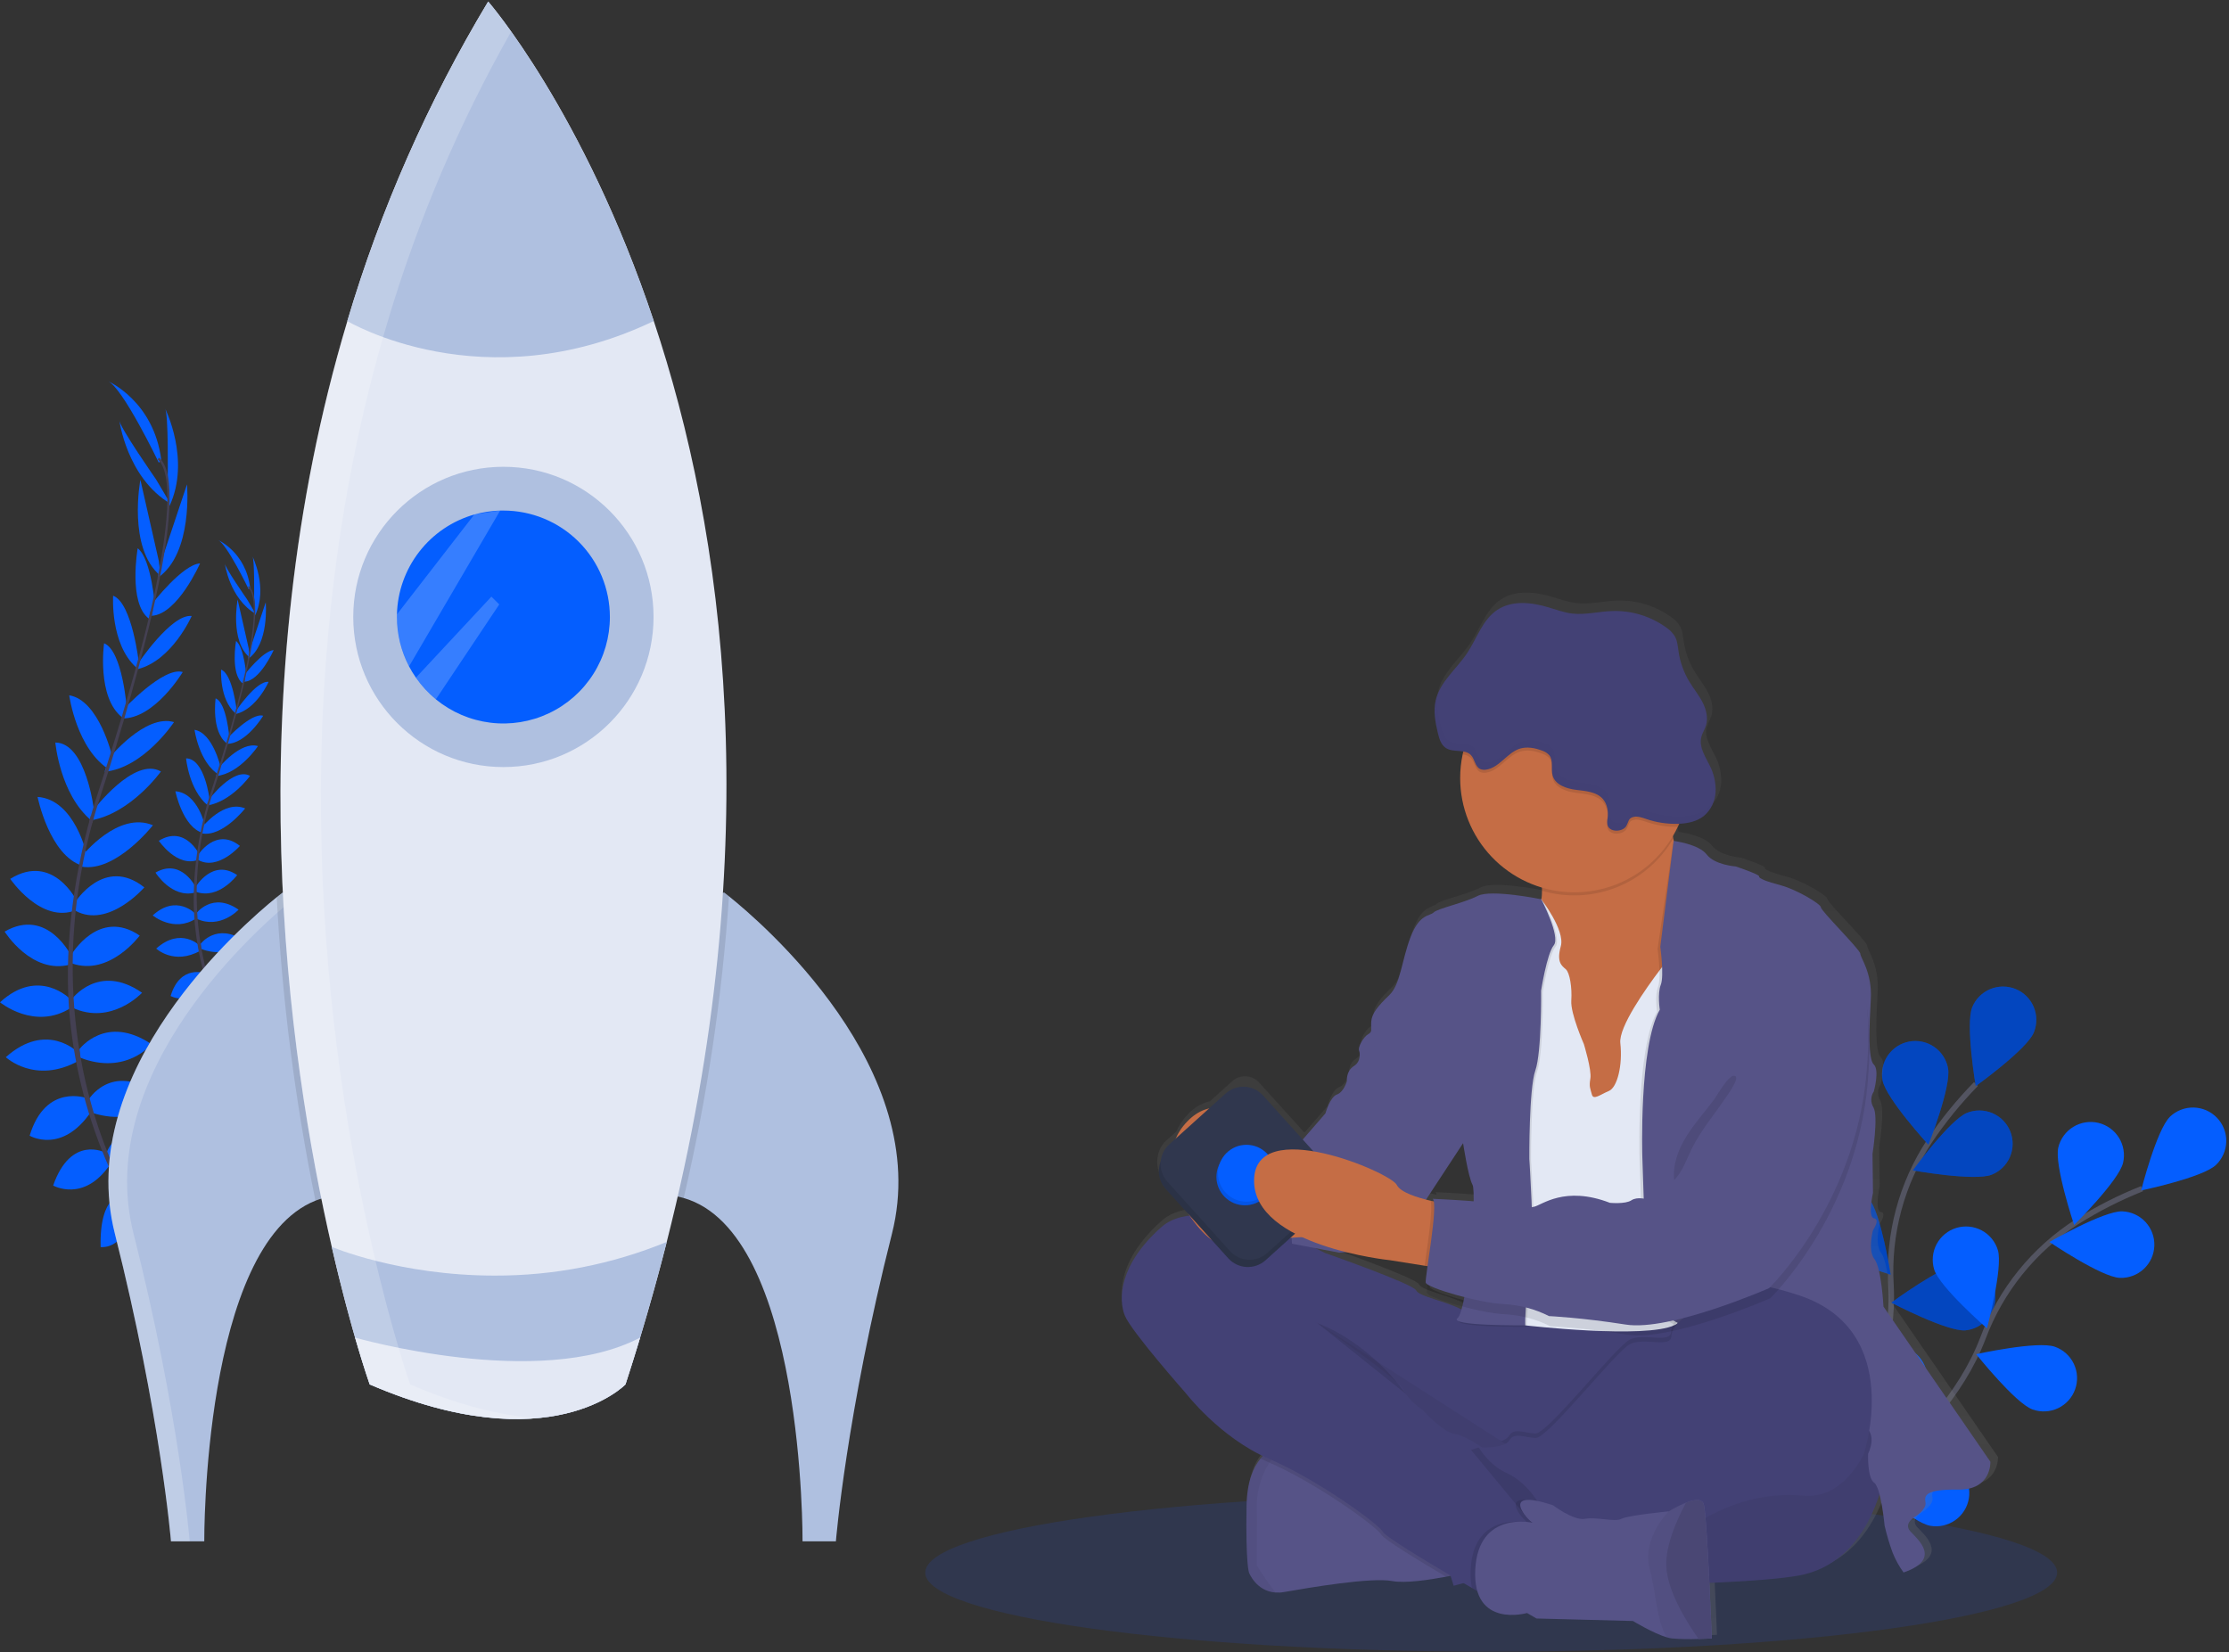 <svg width="812" height="602" viewBox="0 0 812 602" fill="none" xmlns="http://www.w3.org/2000/svg">
<rect x="0" y="0" width="812" height="602" fill="#333333" stroke="none"/>
<path d="M543.227 601.73C657.091 601.73 749.395 588.831 749.395 572.919C749.395 557.007 657.091 544.108 543.227 544.108C429.364 544.108 337.06 557.007 337.06 572.919C337.06 588.831 429.364 601.73 543.227 601.73Z" fill="#30374E"/>
<path d="M53.629 448.625C53.629 448.625 63.709 446.335 70.314 453.108C70.314 453.108 66.068 456.926 56.08 452.695L53.629 448.625Z" fill="#045EFF"/>
<path d="M52.514 448.526C52.514 448.526 46.543 456.987 50.33 465.669C50.33 465.669 55.492 463.188 55.347 452.344L52.514 448.526Z" fill="#045EFF"/>
<path d="M45.793 435.774C45.793 435.774 49.374 428.023 66.41 437.393C66.41 437.393 64.578 442.57 57.339 442.647C50.1 442.723 47.931 439.585 45.793 435.774Z" fill="#045EFF"/>
<path d="M44.709 435.3C44.709 435.3 36.179 434.903 36.66 454.33C36.66 454.33 42.105 455.093 45.503 448.694C48.901 442.295 47.099 438.989 44.709 435.3Z" fill="#045EFF"/>
<path d="M38.768 420.181C38.768 420.181 42.586 406.68 60.508 414.927C60.508 414.927 57.377 427.29 40.806 424.579L38.768 420.181Z" fill="#045EFF"/>
<path d="M32.117 400.831C32.117 400.831 40.196 386.903 56.927 398.204C56.927 398.204 52.2 411.087 33.797 405.497L32.117 400.831Z" fill="#045EFF"/>
<path d="M28.955 382.199C28.955 382.199 38.599 369.256 55.193 380.435C55.193 380.435 45.984 391.843 29.161 385.322L28.955 382.199Z" fill="#045EFF"/>
<path d="M26.101 364.086C26.101 364.086 35.844 350.601 51.75 361.681C51.75 361.681 40.541 373.769 26.299 367.08L26.101 364.086Z" fill="#045EFF"/>
<path d="M25.962 347.852C25.962 347.852 36.003 330.648 50.894 340.85C50.894 340.85 39.883 355.793 26.176 350.975L25.962 347.852Z" fill="#045EFF"/>
<path d="M27.314 328.777C27.314 328.777 38.005 311.672 52.582 323.294C52.582 323.294 39.525 338.375 27.482 331.808L27.314 328.777Z" fill="#045EFF"/>
<path d="M30.088 311.626C30.088 311.626 43.069 295.353 55.707 300.653C55.707 300.653 42.206 317.91 29.744 315.742L30.088 311.626Z" fill="#045EFF"/>
<path d="M33.904 295.285C33.904 295.285 48.825 275.431 58.623 281.066C58.623 281.066 47.695 296.407 32.98 298.896L33.904 295.285Z" fill="#045EFF"/>
<path d="M39.724 276.24C39.724 276.24 52.835 259.96 63.396 263.075C63.396 263.075 52.361 279.791 38.12 281.158L39.724 276.24Z" fill="#045EFF"/>
<path d="M44.953 258.44C44.953 258.44 59.599 242.71 66.571 244.833C66.571 244.833 56.377 261.907 44.487 261.747L44.953 258.44Z" fill="#045EFF"/>
<path d="M50.123 241.977C50.123 241.977 62.41 223.536 69.84 224.414C69.84 224.414 62.73 240.595 50.245 243.756L50.123 241.977Z" fill="#045EFF"/>
<path d="M55.461 219.901C55.461 219.901 66.45 205.652 72.879 205.255C72.879 205.255 64.701 223.841 55.263 224.345L55.461 219.901Z" fill="#045EFF"/>
<path d="M58.516 205.232L68.122 176.451C68.122 176.451 70.413 201.727 57.432 210.524L58.516 205.232Z" fill="#045EFF"/>
<path d="M61.105 174.03C61.105 174.03 61.441 150.519 60.09 148.701C60.09 148.701 69.612 167.593 61.724 184.37L61.105 174.03Z" fill="#045EFF"/>
<path d="M38.279 419.898C38.279 419.898 25.863 413.316 19.364 431.91C19.364 431.91 30.437 438.233 39.982 424.419L38.279 419.898Z" fill="#045EFF"/>
<path d="M31.683 400.106C31.683 400.106 16.624 394.417 10.798 413.759C10.798 413.759 22.611 420.746 33.332 404.779L31.683 400.106Z" fill="#045EFF"/>
<path d="M28.354 383.367C28.354 383.367 17.06 371.829 2.116 385.147C2.116 385.147 12.761 395.219 28.56 386.514L28.354 383.367Z" fill="#045EFF"/>
<path d="M25.741 364.117C25.741 364.117 14.287 352.044 0 365.155C0 365.155 12.722 375.64 25.963 367.103L25.741 364.117Z" fill="#045EFF"/>
<path d="M25.992 348.31C25.992 348.31 17.318 330.388 1.687 339.398C1.687 339.398 11.507 355.152 25.542 351.418L25.992 348.31Z" fill="#045EFF"/>
<path d="M28.209 328.639C28.209 328.639 19.557 310.389 3.728 320.186C3.728 320.186 14.922 336.688 27.659 331.587L28.209 328.639Z" fill="#045EFF"/>
<path d="M31.668 311.611C31.668 311.611 27.361 291.26 13.685 290.329C13.685 290.329 18.022 311.809 30.11 315.436L31.668 311.611Z" fill="#045EFF"/>
<path d="M34.256 295.3C34.256 295.3 31.454 270.627 20.16 270.513C20.16 270.513 21.802 289.275 33.226 298.881L34.256 295.3Z" fill="#045EFF"/>
<path d="M40.846 275.453C40.846 275.453 36.104 255.096 25.215 253.309C25.215 253.309 27.887 273.163 40.128 280.585L40.846 275.453Z" fill="#045EFF"/>
<path d="M46.236 258.501C46.236 258.501 44.709 237.067 37.913 234.356C37.913 234.356 35.156 254.042 44.518 261.372L46.236 258.501Z" fill="#045EFF"/>
<path d="M50.612 241.709C50.612 241.709 48.207 219.679 41.212 217.029C41.212 217.029 40.067 234.661 49.688 243.221L50.612 241.709Z" fill="#045EFF"/>
<path d="M56.531 221.596C56.531 221.596 55.279 203.643 50.155 199.749C50.155 199.749 46.657 219.748 54.24 225.376L56.531 221.596Z" fill="#045EFF"/>
<path d="M57.859 204.384L51.14 174.802C51.14 174.802 46.382 199.726 58.447 209.76L57.859 204.384Z" fill="#045EFF"/>
<path d="M56.812 174.603C56.812 174.603 43.35 155.299 43.457 153.054C43.457 153.054 46.16 174.038 62.096 183.514L56.812 174.603Z" fill="#045EFF"/>
<path d="M57.858 168.578C57.858 168.578 44.526 140.79 39.203 138.797C39.203 138.797 56.071 145.998 58.759 167.662L57.858 168.578Z" fill="#045EFF"/>
<path d="M55.217 224.49L54.453 224.299C61.975 192.228 63.036 172.007 57.431 167.364L57.95 166.738C63.861 171.656 62.929 191.632 55.217 224.49Z" fill="#444053"/>
<path d="M33.622 299.828L32.438 299.5C33.271 296.552 34.172 293.551 35.134 290.596C43.534 264.847 50.513 240.961 54.797 222.68L55.767 222.107C51.475 240.434 44.687 265.198 36.302 290.97C35.348 293.918 34.447 296.896 33.622 299.828Z" fill="#444053"/>
<path d="M69.55 471.183C69.382 471.022 52.583 454.482 39.678 425.183C32.117 408.033 27.32 389.793 25.467 371.142C23.176 347.829 26.307 321.408 33.103 297.148L34.081 298.156C18.808 352.609 29.354 397.685 41.129 424.457C53.904 453.474 70.513 469.854 70.681 470.014L69.55 471.183Z" fill="#444053"/>
<path d="M88.046 383.971C88.046 383.971 94.155 382.573 98.141 386.682C98.141 386.682 95.567 388.972 89.535 386.43L88.046 383.971Z" fill="#045EFF"/>
<path d="M87.381 383.917C87.381 383.917 83.777 389.033 86.068 394.279C86.068 394.279 89.183 392.752 89.122 386.223L87.381 383.917Z" fill="#045EFF"/>
<path d="M83.317 376.197C83.317 376.197 85.478 371.516 95.764 377.182C95.764 377.182 94.657 380.305 90.281 380.351C85.906 380.397 84.623 378.503 83.317 376.197Z" fill="#045EFF"/>
<path d="M82.66 375.914C82.66 375.914 77.498 375.677 77.788 387.414C77.788 387.414 81.079 387.872 83.133 384.008C85.188 380.145 84.103 378.144 82.66 375.914Z" fill="#045EFF"/>
<path d="M79.049 366.774C79.049 366.774 81.393 358.611 92.206 363.582C92.206 363.582 90.32 371.058 80.301 369.416L79.049 366.774Z" fill="#045EFF"/>
<path d="M75.048 355.075C75.048 355.075 79.927 346.676 90.045 353.487C90.045 353.487 87.182 361.276 76.064 357.893L75.048 355.075Z" fill="#045EFF"/>
<path d="M73.132 343.812C73.132 343.812 78.966 335.985 88.992 342.743C88.992 342.743 83.433 349.616 73.262 345.698L73.132 343.812Z" fill="#045EFF"/>
<path d="M71.406 332.862C71.406 332.862 77.301 324.706 86.915 331.411C86.915 331.411 80.142 338.719 71.528 334.672L71.406 332.862Z" fill="#045EFF"/>
<path d="M71.329 323.042C71.329 323.042 77.438 312.649 86.395 318.811C86.395 318.811 79.737 327.845 71.451 324.92L71.329 323.042Z" fill="#045EFF"/>
<path d="M72.123 311.519C72.123 311.519 78.606 301.172 87.395 308.174C87.395 308.174 79.5 317.292 72.215 313.321L72.123 311.519Z" fill="#045EFF"/>
<path d="M73.819 301.149C73.819 301.149 81.661 291.314 89.305 294.521C89.305 294.521 81.142 304.952 73.628 303.638L73.819 301.149Z" fill="#045EFF"/>
<path d="M76.124 291.268C76.124 291.268 85.142 279.272 91.068 282.67C91.068 282.67 84.463 291.948 75.566 293.452L76.124 291.268Z" fill="#045EFF"/>
<path d="M79.645 279.768C79.645 279.768 87.571 269.925 93.971 271.811C93.971 271.811 87.304 281.914 78.698 282.738L79.645 279.768Z" fill="#045EFF"/>
<path d="M82.807 268.993C82.807 268.993 91.657 259.486 95.872 260.769C95.872 260.769 89.718 271.086 82.524 270.994L82.807 268.993Z" fill="#045EFF"/>
<path d="M85.93 259.043C85.93 259.043 93.36 247.895 97.85 248.414C97.85 248.414 93.558 258.196 86.006 260.113L85.93 259.043Z" fill="#045EFF"/>
<path d="M89.167 245.695C89.167 245.695 95.811 237.082 99.697 236.837C99.697 236.837 94.749 248.078 89.045 248.36L89.167 245.695Z" fill="#045EFF"/>
<path d="M91.008 236.822L96.803 219.443C96.803 219.443 98.178 234.715 90.32 240.06L91.008 236.822Z" fill="#045EFF"/>
<path d="M92.573 217.961C92.573 217.961 92.771 203.75 91.954 202.651C91.954 202.651 97.712 214.067 92.939 224.215L92.573 217.961Z" fill="#045EFF"/>
<path d="M78.767 366.606C78.767 366.606 71.268 362.62 67.312 373.86C67.312 373.86 74.009 377.678 79.782 369.34L78.767 366.606Z" fill="#045EFF"/>
<path d="M74.788 354.602C74.788 354.602 65.678 351.166 62.158 362.857C62.158 362.857 69.298 367.079 75.781 357.435L74.788 354.602Z" fill="#045EFF"/>
<path d="M72.764 344.515C72.764 344.515 65.945 337.543 56.904 345.584C56.904 345.584 63.342 351.693 72.894 346.408L72.764 344.515Z" fill="#045EFF"/>
<path d="M71.191 332.877C71.191 332.877 64.265 325.585 55.629 333.511C55.629 333.511 63.319 339.841 71.314 334.687L71.191 332.877Z" fill="#045EFF"/>
<path d="M71.345 323.294C71.345 323.294 66.099 312.458 56.645 317.903C56.645 317.903 62.586 327.425 71.07 325.172L71.345 323.294Z" fill="#045EFF"/>
<path d="M72.68 311.42C72.68 311.42 67.449 300.385 57.858 306.311C57.858 306.311 64.624 316.291 72.329 313.183L72.68 311.42Z" fill="#045EFF"/>
<path d="M74.772 301.149C74.772 301.149 72.168 288.84 63.898 288.282C63.898 288.282 66.518 301.264 73.825 303.455L74.772 301.149Z" fill="#045EFF"/>
<path d="M76.339 291.276C76.339 291.276 74.659 276.362 67.786 276.286C67.786 276.286 68.779 287.633 75.682 293.444L76.339 291.276Z" fill="#045EFF"/>
<path d="M80.316 279.279C80.316 279.279 77.453 266.97 70.87 265.885C70.87 265.885 72.489 277.882 79.888 282.372L80.316 279.279Z" fill="#045EFF"/>
<path d="M83.577 269.031C83.577 269.031 82.637 256.05 78.552 254.431C78.552 254.431 76.88 266.336 82.538 270.765L83.577 269.031Z" fill="#045EFF"/>
<path d="M86.228 258.875C86.228 258.875 84.777 245.558 80.546 243.954C80.546 243.954 79.851 254.645 85.67 259.792L86.228 258.875Z" fill="#045EFF"/>
<path d="M89.801 246.719C89.801 246.719 89.037 235.868 85.983 233.508C85.983 233.508 83.867 245.604 88.449 249.002L89.801 246.719Z" fill="#045EFF"/>
<path d="M90.625 236.311L86.562 218.427C86.562 218.427 83.683 233.501 90.976 239.564L90.625 236.311Z" fill="#045EFF"/>
<path d="M89.976 218.313C89.976 218.313 81.844 206.652 81.905 205.285C81.905 205.285 83.531 217.969 93.168 223.696L89.976 218.313Z" fill="#045EFF"/>
<path d="M90.588 214.662C90.588 214.662 82.524 197.863 79.31 196.679C79.31 196.679 89.511 201.032 91.13 214.135L90.588 214.662Z" fill="#045EFF"/>
<path d="M89.007 248.46L88.525 248.345C93.107 228.957 93.718 216.732 90.328 213.929L90.641 213.547C94.237 216.525 93.672 228.606 89.007 248.46Z" fill="#444053"/>
<path d="M75.957 294.017L75.239 293.811C75.743 292.031 76.293 290.222 76.873 288.465C81.936 272.895 86.167 258.455 88.755 247.406L89.343 247.055C86.747 258.127 82.646 273.109 77.576 288.694C76.996 290.458 76.453 292.238 75.957 294.017Z" fill="#444053"/>
<path d="M97.673 397.609C97.574 397.509 87.418 387.514 79.614 369.798C75.046 359.43 72.147 348.404 71.023 337.13C69.626 323.034 71.535 307.059 75.651 292.39L76.239 293.001C67.007 325.921 73.383 353.174 80.5 369.363C88.227 386.926 98.261 396.799 98.368 396.898L97.673 397.609Z" fill="#444053"/>
<path d="M120.643 435.789C118.683 436.137 116.764 436.685 114.916 437.423C73.726 453.872 74.414 561.541 74.414 561.541H62.287C62.287 561.541 58.469 515.335 41.83 449.412C26.84 390.102 88.319 336.947 100.804 326.868C102.209 325.745 102.988 325.149 102.988 325.149C164.909 347.905 120.643 435.789 120.643 435.789Z" fill="#AFC0E0"/>
<path opacity="0.2" d="M107.493 327.02C106.065 326.364 104.591 325.738 103.026 325.165C103.026 325.165 102.262 325.76 100.842 326.883C88.357 336.963 26.879 390.118 41.868 449.427C58.507 515.35 62.287 561.541 62.287 561.541H69.106C69.106 561.541 65.326 515.335 48.649 449.412C33.721 390.377 94.603 337.421 107.493 327.02Z" fill="white"/>
<path d="M324.94 449.427C308.263 515.35 304.506 561.541 304.506 561.541H292.357C292.357 561.541 293.12 449.015 249.037 436.454C248.082 436.167 247.11 435.94 246.128 435.774C246.128 435.774 201.838 347.89 263.782 325.149C263.782 325.149 264.408 325.615 265.539 326.524C277.016 335.71 340.098 389.43 324.94 449.427Z" fill="#AFC0E0"/>
<path opacity="0.1" d="M120.643 435.789C118.684 436.137 116.765 436.685 114.916 437.424C107.469 400.979 102.752 364.029 100.805 326.883C102.21 325.76 102.989 325.165 102.989 325.165C164.91 347.905 120.643 435.789 120.643 435.789Z" fill="black"/>
<path opacity="0.1" d="M265.562 326.539C263.037 363.578 257.519 400.351 249.06 436.499C248.106 436.213 247.134 435.986 246.151 435.82C246.151 435.82 201.861 347.936 263.806 325.195C263.783 325.165 264.409 325.631 265.562 326.539Z" fill="black"/>
<path d="M242.889 452.451C238.613 469.322 233.601 486.631 227.854 504.377C227.854 504.377 200.577 532.791 134.693 504.377C134.693 504.377 128.11 485.821 120.871 454.276C104.935 384.917 85.822 252.744 126.545 116.981C138.672 76.168 155.908 37.051 177.845 0.561C177.845 0.561 212.635 40.505 238.17 116.958C263.705 193.411 279.955 306.387 242.889 452.451Z" fill="#E3E8F4"/>
<path d="M183.382 279.455C213.591 279.455 238.08 254.966 238.08 224.757C238.08 194.549 213.591 170.06 183.382 170.06C153.174 170.06 128.685 194.549 128.685 224.757C128.685 254.966 153.174 279.455 183.382 279.455Z" fill="#AFC0E0"/>
<path d="M222.173 224.788C222.173 232.134 220.087 239.328 216.158 245.535C212.229 251.742 206.618 256.705 199.979 259.848C193.339 262.991 185.944 264.185 178.653 263.289C171.362 262.394 164.475 259.446 158.793 254.79C156.02 252.506 153.574 249.852 151.524 246.902C150.603 245.584 149.766 244.209 149.019 242.786C146.11 237.233 144.593 231.057 144.598 224.788C144.598 224.475 144.598 224.169 144.598 223.864C144.797 215.568 147.647 207.555 152.732 200.997C157.816 194.44 164.867 189.683 172.851 187.424C175.9 186.584 179.037 186.107 182.198 186.004H183.359C188.454 186.001 193.5 187.002 198.209 188.949C202.917 190.897 207.196 193.753 210.801 197.355C214.405 200.957 217.265 205.233 219.216 209.94C221.167 214.647 222.172 219.692 222.173 224.788Z" fill="#045EFF"/>
<path d="M238.163 116.958C176.104 146.67 126.508 116.958 126.508 116.958C138.649 76.151 155.898 37.042 177.846 0.561C177.846 0.561 212.636 40.505 238.163 116.958Z" fill="#AFC0E0"/>
<path d="M242.889 452.451C239.987 463.875 236.755 475.495 233.191 487.31C231.501 492.946 229.719 498.627 227.846 504.354C227.846 504.354 200.57 532.768 134.685 504.354C134.685 504.354 132.547 498.329 129.34 487.31C126.942 478.987 123.956 467.831 120.841 454.254C120.841 454.254 145.368 464.723 180.181 464.723C201.687 464.796 222.997 460.626 242.889 452.451Z" fill="#AFC0E0"/>
<path d="M233.192 487.31C231.502 492.946 229.72 498.627 227.847 504.354C227.847 504.354 200.571 532.768 134.686 504.354C134.686 504.354 132.548 498.329 129.341 487.31C129.333 487.31 196.485 506.629 233.192 487.31Z" fill="#E3E8F4"/>
<path opacity="0.2" d="M172.875 187.371L172.791 187.432L144.613 223.81C144.613 224.116 144.613 224.421 144.613 224.734C144.608 231.003 146.125 237.18 149.035 242.733L182.237 185.95L172.875 187.371Z" fill="white"/>
<path opacity="0.2" d="M181.869 220.206L158.793 254.759C156.02 252.476 153.574 249.821 151.523 246.871L179.013 217.365L181.869 220.206Z" fill="white"/>
<path opacity="0.2" d="M149.432 504.362C149.432 504.362 142.849 485.798 135.61 454.261C119.674 384.895 100.56 252.721 141.284 116.958C152.231 80.224 167.306 44.849 186.222 11.511C181.053 4.264 177.823 0.568 177.823 0.568C155.883 37.048 138.642 76.155 126.508 116.958C85.784 252.721 104.898 384.895 120.834 454.261C128.073 485.798 134.656 504.362 134.656 504.362C160.687 515.579 180.686 517.931 195.363 516.679C182.824 515.724 167.598 512.189 149.432 504.362Z" fill="white"/>
<path d="M655.538 557.181C655.538 557.181 691.229 512.769 688.862 468.289C687.751 449.641 692.719 431.137 703.02 415.553C707.977 408.182 713.6 401.28 719.819 394.936" stroke="#535461" stroke-width="2" stroke-miterlimit="10"/>
<path d="M718.468 366.927C715.917 373.119 719.735 395.699 719.735 395.699C719.735 395.699 738.345 382.352 740.895 376.159C742.119 373.185 742.112 369.846 740.875 366.877C739.637 363.909 737.271 361.553 734.297 360.329C731.323 359.105 727.985 359.112 725.016 360.349C722.048 361.587 719.692 363.953 718.468 366.927Z" fill="#045EFF"/>
<path d="M685.8 393.607C687.029 400.19 702.508 417.066 702.508 417.066C702.508 417.066 710.908 395.753 709.648 389.163C709.058 386.001 707.237 383.202 704.584 381.383C701.931 379.563 698.664 378.872 695.502 379.461C692.339 380.051 689.541 381.872 687.721 384.525C685.902 387.178 685.211 390.445 685.8 393.607Z" fill="#045EFF"/>
<path d="M662.48 452.573C666.863 457.636 688.748 464.394 688.748 464.394C688.748 464.394 685.205 441.768 680.822 436.698C678.694 434.347 675.731 432.923 672.566 432.73C669.401 432.538 666.287 433.593 663.891 435.669C661.494 437.745 660.006 440.677 659.745 443.836C659.484 446.996 660.471 450.132 662.495 452.573H662.48Z" fill="#045EFF"/>
<path d="M654.882 501.162C658.341 506.897 678.768 517.251 678.768 517.251C678.768 517.251 679.104 494.343 675.645 488.616C674.821 487.253 673.736 486.065 672.454 485.121C671.171 484.176 669.715 483.494 668.168 483.113C666.622 482.731 665.015 482.658 663.44 482.897C661.866 483.137 660.353 483.684 658.99 484.508C657.627 485.331 656.439 486.416 655.495 487.698C654.551 488.981 653.868 490.437 653.487 491.984C653.105 493.53 653.032 495.137 653.272 496.712C653.511 498.287 654.058 499.799 654.882 501.162Z" fill="#045EFF"/>
<path d="M725.561 427.962C719.346 430.444 696.804 426.397 696.804 426.397C696.804 426.397 710.335 407.925 716.558 405.436C719.546 404.242 722.885 404.284 725.841 405.552C728.798 406.82 731.129 409.21 732.323 412.197C733.517 415.185 733.475 418.524 732.207 421.48C730.939 424.437 728.549 426.768 725.561 427.962Z" fill="#045EFF"/>
<path d="M715.956 484.676C709.282 485.188 688.985 474.581 688.985 474.581C688.985 474.581 707.419 460.996 714.101 460.485C717.27 460.308 720.382 461.38 722.77 463.472C725.158 465.563 726.631 468.507 726.874 471.672C727.117 474.837 726.11 477.971 724.069 480.402C722.028 482.833 719.115 484.367 715.956 484.676Z" fill="#045EFF"/>
<path d="M699.056 538.51C692.558 540.144 670.765 533.119 670.765 533.119C670.765 533.119 686.64 516.618 693.138 514.991C694.683 514.602 696.289 514.522 697.864 514.754C699.439 514.986 700.954 515.526 702.32 516.343C703.687 517.16 704.88 518.239 705.83 519.517C706.78 520.795 707.469 522.247 707.857 523.792C708.246 525.336 708.326 526.942 708.094 528.517C707.862 530.093 707.322 531.607 706.505 532.974C705.688 534.34 704.609 535.533 703.331 536.483C702.053 537.433 700.601 538.122 699.056 538.51Z" fill="#045EFF"/>
<path opacity="0.25" d="M718.468 366.927C715.917 373.119 719.735 395.699 719.735 395.699C719.735 395.699 738.345 382.352 740.895 376.159C742.119 373.185 742.112 369.846 740.875 366.877C739.637 363.909 737.271 361.553 734.297 360.329C731.323 359.105 727.985 359.112 725.016 360.349C722.048 361.587 719.692 363.953 718.468 366.927Z" fill="black"/>
<path opacity="0.25" d="M685.8 393.607C687.029 400.19 702.508 417.066 702.508 417.066C702.508 417.066 710.908 395.753 709.648 389.163C709.058 386.001 707.237 383.202 704.584 381.383C701.931 379.563 698.664 378.872 695.502 379.461C692.339 380.051 689.541 381.872 687.721 384.525C685.902 387.178 685.211 390.445 685.8 393.607Z" fill="black"/>
<path opacity="0.25" d="M662.48 452.573C666.863 457.636 688.748 464.394 688.748 464.394C688.748 464.394 685.205 441.768 680.822 436.698C678.694 434.347 675.731 432.923 672.566 432.73C669.401 432.538 666.287 433.593 663.891 435.669C661.494 437.745 660.006 440.677 659.745 443.836C659.484 446.996 660.471 450.132 662.495 452.573H662.48Z" fill="black"/>
<path opacity="0.25" d="M654.882 501.162C658.341 506.897 678.768 517.251 678.768 517.251C678.768 517.251 679.104 494.343 675.645 488.616C674.821 487.253 673.736 486.065 672.454 485.121C671.171 484.176 669.715 483.494 668.168 483.113C666.622 482.731 665.015 482.658 663.44 482.897C661.866 483.137 660.353 483.684 658.99 484.508C657.627 485.331 656.439 486.416 655.495 487.698C654.551 488.981 653.868 490.437 653.487 491.984C653.105 493.53 653.032 495.137 653.272 496.712C653.511 498.287 654.058 499.799 654.882 501.162Z" fill="black"/>
<path opacity="0.25" d="M725.561 427.962C719.346 430.444 696.804 426.397 696.804 426.397C696.804 426.397 710.335 407.925 716.558 405.436C719.546 404.242 722.885 404.284 725.841 405.552C728.798 406.82 731.129 409.21 732.323 412.197C733.517 415.185 733.475 418.524 732.207 421.48C730.939 424.437 728.549 426.768 725.561 427.962Z" fill="black"/>
<path opacity="0.25" d="M715.956 484.676C709.282 485.188 688.985 474.581 688.985 474.581C688.985 474.581 707.419 460.996 714.101 460.485C717.27 460.308 720.382 461.38 722.77 463.472C725.158 465.563 726.631 468.507 726.874 471.672C727.117 474.837 726.11 477.971 724.069 480.402C722.028 482.833 719.115 484.367 715.956 484.676Z" fill="black"/>
<path opacity="0.25" d="M699.056 538.51C692.558 540.144 670.765 533.119 670.765 533.119C670.765 533.119 686.64 516.618 693.138 514.991C694.683 514.602 696.289 514.522 697.864 514.754C699.439 514.986 700.954 515.526 702.32 516.343C703.687 517.16 704.88 518.239 705.83 519.517C706.78 520.795 707.469 522.247 707.857 523.792C708.246 525.336 708.326 526.942 708.094 528.517C707.862 530.093 707.322 531.607 706.505 532.974C705.688 534.34 704.609 535.533 703.331 536.483C702.053 537.433 700.601 538.122 699.056 538.51Z" fill="black"/>
<path d="M655.859 555.325C655.859 555.325 706.487 529.179 722.347 487.562C728.886 470.061 740.928 455.154 756.664 445.082C764.17 440.355 772.094 436.327 780.336 433.048" stroke="#535461" stroke-width="2" stroke-miterlimit="10"/>
<path d="M790.485 406.879C785.644 411.514 779.985 433.705 779.985 433.705C779.985 433.705 802.405 429.039 807.246 424.412C809.575 422.189 810.926 419.132 811.001 415.914C811.076 412.695 809.87 409.578 807.647 407.249C805.425 404.92 802.368 403.57 799.149 403.495C795.931 403.419 792.814 404.626 790.485 406.848V406.879Z" fill="#045EFF"/>
<path d="M749.816 418.035C748.289 424.556 755.581 446.289 755.581 446.289C755.581 446.289 771.838 430.199 773.411 423.64C774.142 420.516 773.605 417.229 771.917 414.5C770.229 411.771 767.528 409.822 764.406 409.08C761.284 408.339 757.996 408.865 755.261 410.543C752.526 412.222 750.568 414.916 749.816 418.035Z" fill="#045EFF"/>
<path d="M704.594 462.493C706.549 468.9 723.822 483.943 723.822 483.943C723.822 483.943 729.755 461.798 727.8 455.422C727.336 453.898 726.576 452.481 725.564 451.251C724.552 450.021 723.308 449.002 721.902 448.253C720.496 447.504 718.957 447.039 717.371 446.885C715.786 446.73 714.185 446.89 712.662 447.354C711.138 447.819 709.721 448.578 708.49 449.591C707.26 450.603 706.242 451.847 705.493 453.253C704.743 454.659 704.278 456.198 704.124 457.783C703.97 459.369 704.13 460.969 704.594 462.493Z" fill="#045EFF"/>
<path d="M677.958 503.835C678.798 510.486 693.276 528.225 693.276 528.225C693.276 528.225 702.867 507.431 702.019 500.78C701.614 497.59 699.958 494.69 697.416 492.721C694.873 490.751 691.652 489.872 688.461 490.277C685.271 490.682 682.372 492.338 680.402 494.88C678.432 497.423 677.553 500.644 677.958 503.835Z" fill="#045EFF"/>
<path d="M772.24 465.555C765.543 465.311 746.583 452.474 746.583 452.474C746.583 452.474 766.437 441.073 773.134 441.318C774.725 441.377 776.289 441.748 777.737 442.411C779.185 443.074 780.488 444.016 781.572 445.183C782.656 446.35 783.499 447.719 784.054 449.212C784.609 450.704 784.864 452.292 784.806 453.883C784.747 455.475 784.375 457.039 783.712 458.487C783.049 459.934 782.107 461.238 780.94 462.321C779.773 463.405 778.405 464.249 776.912 464.803C775.419 465.358 773.832 465.614 772.24 465.555Z" fill="#045EFF"/>
<path d="M740.475 513.51C734.16 511.272 719.903 493.35 719.903 493.35C719.903 493.35 742.27 488.41 748.577 490.647C750.078 491.179 751.46 492.002 752.643 493.068C753.827 494.134 754.788 495.422 755.474 496.86C756.159 498.297 756.554 499.856 756.637 501.447C756.72 503.037 756.489 504.628 755.957 506.129C755.425 507.631 754.603 509.012 753.537 510.196C752.471 511.379 751.182 512.341 749.745 513.026C748.307 513.711 746.748 514.107 745.158 514.19C743.568 514.273 741.976 514.042 740.475 513.51Z" fill="#045EFF"/>
<path d="M703.203 555.883C696.606 554.745 679.531 539.488 679.531 539.488C679.531 539.488 700.737 530.844 707.334 531.982C710.504 532.528 713.326 534.312 715.181 536.94C717.035 539.568 717.77 542.824 717.223 545.994C716.676 549.163 714.893 551.986 712.265 553.84C709.637 555.695 706.38 556.43 703.211 555.883H703.203Z" fill="#045EFF"/>
<path d="M727.845 530.783L688.602 473.871C688.602 473.871 687.839 459.782 685.304 456.491C682.768 453.2 684.754 445.877 684.754 445.877C684.754 445.877 687.503 441.853 685.12 441.486C682.738 441.119 684.754 432.147 684.754 432.147L684.571 417.875C684.571 417.875 686.77 404.13 684.937 400.862C684.401 399.972 684.133 398.945 684.165 397.906C684.198 396.867 684.529 395.86 685.12 395.005C685.12 395.005 687.32 387.132 685.12 385.124C682.921 383.115 683.471 370.844 684.021 361.146C684.571 351.448 680.165 345.958 680.165 344.492C680.165 343.026 665.656 328.754 665.656 327.479C665.656 326.203 656.493 320.889 650.987 319.422C645.481 317.956 642.732 316.864 642.916 316.131C643.099 315.398 634.294 312.474 634.294 312.474C634.294 312.474 626.589 311.924 623.65 308.075C620.71 304.227 611.745 303.127 611.485 303.089C611.432 302.837 611.371 302.577 611.317 302.325C611.264 302.073 611.203 301.775 611.149 301.5C611.844 300.332 612.486 299.141 613.066 297.912C613.242 297.537 613.41 297.148 613.57 296.797C616.785 296.652 620.084 295.964 622.603 293.994C623.898 292.911 624.956 291.573 625.711 290.064C626.467 288.554 626.903 286.906 626.994 285.22C627.15 281.838 626.41 278.474 624.848 275.469C623.245 272.17 620.885 268.757 621.695 265.183C622.054 263.656 622.978 262.281 623.451 260.769C624.344 257.906 623.52 254.76 622.13 252.102C620.74 249.445 618.808 247.108 617.266 244.535C615.295 241.256 613.981 237.625 613.394 233.844C613.081 231.859 612.959 229.767 611.959 228.018C611.13 226.72 610.034 225.614 608.744 224.773C603.006 220.669 596.078 218.568 589.027 218.794C584.033 218.969 579.055 220.321 574.099 219.702C571.113 219.336 568.265 218.274 565.378 217.411C559.224 215.594 552.13 214.846 546.769 218.366C541.409 221.886 539.278 228.812 535.651 234.226C532.444 239.022 527.74 243.038 525.296 248.109C525.296 248.017 525.342 247.918 525.373 247.819C524.772 248.992 524.313 250.233 524.006 251.514C523.074 255.5 523.853 259.67 524.823 263.648C525.319 265.702 526.006 267.932 527.786 269.07C529.565 270.208 532.085 269.956 534.192 270.33C534.116 270.673 534.024 271.025 533.948 271.376C531.765 281.687 533.547 292.441 538.937 301.498C544.327 310.554 552.93 317.249 563.034 320.247C563.034 320.621 563.034 321.011 563.034 321.362C563.03 322.414 562.966 323.464 562.843 324.508C562.843 324.508 544.402 320.69 539.446 323.286C534.49 325.883 524.769 327.868 523.303 329.319C521.837 330.77 518.172 329.685 514.904 338.291C511.635 346.897 511.238 355.671 507.015 359.673C502.793 363.674 500.601 366.446 500.418 369.378C500.235 372.31 500.968 373.036 499.311 373.96C497.654 374.884 495.279 378.717 496.012 380.183C496.012 380.183 496.928 383.841 493.996 385.666C491.064 387.491 491.422 391.156 491.422 391.156C491.422 391.156 490.323 395.188 487.757 396.097C485.191 397.006 483.534 403.053 483.534 403.053L475.188 412.637L458.702 394.386C457.467 393.019 455.74 392.197 453.9 392.103C452.06 392.008 450.257 392.648 448.889 393.882L440.795 401.182C437.671 401.94 434.847 403.622 432.693 406.009C430.929 407.82 429.509 409.936 428.501 412.255L424.064 416.241C422.67 417.97 421.818 420.073 421.615 422.285C421.413 424.497 421.869 426.719 422.926 428.673L433.487 440.348L433.556 440.447C429.562 440.951 426.034 442.234 423.339 444.609C407.57 458.515 407.379 471.336 409.769 477.177C412.159 483.019 432.143 505.545 432.143 505.545C432.143 505.545 443.758 520.642 460.527 528.675L460.397 528.805C460.069 529.156 459.74 529.569 459.419 529.951L459.145 530.302L458.893 530.653L458.595 531.096C458.511 531.21 458.434 531.333 458.358 531.455C458.282 531.577 458.144 531.798 458.045 531.982L457.839 532.333C457.717 532.562 457.587 532.799 457.465 533.043L457.342 533.28C457.19 533.601 457.037 533.929 456.892 534.273C456.838 534.395 456.793 534.525 456.739 534.647C456.648 534.883 456.548 535.128 456.457 535.41C456.365 535.693 456.342 535.723 456.289 535.884C456.235 536.044 456.128 536.357 456.052 536.602C455.976 536.846 455.945 536.945 455.899 537.113C455.853 537.281 455.746 537.648 455.678 537.923C455.609 538.198 455.594 538.243 455.548 538.419C455.449 538.839 455.349 539.274 455.265 539.732C455.265 539.9 455.204 540.076 455.174 540.252C455.113 540.557 455.059 540.87 455.013 541.191C454.975 541.412 454.952 541.634 454.922 541.855C454.891 542.077 454.845 542.458 454.807 542.764L454.738 543.466C454.738 543.802 454.677 544.154 454.654 544.505C454.654 544.719 454.654 544.933 454.616 545.146C454.616 545.727 454.555 546.307 454.548 546.918C454.181 568.299 455.433 571.438 455.433 571.438C455.433 571.438 458.022 578.257 465.169 578.745C466.218 578.822 467.273 578.766 468.308 578.577C477.845 576.928 500.219 573.087 508.107 574.553C512.849 575.431 521.631 574.133 527.885 572.95L529.527 572.636L530.672 576.271L534.299 575.279L537.354 577.058L539.301 578.173C542.92 590.452 557.628 586.267 557.628 586.267L561.079 588.268L596.48 589.184C596.48 589.184 604.116 593.766 609.011 595.201C609.593 595.377 610.188 595.508 610.79 595.591C614.072 595.854 617.367 595.915 620.656 595.774C623.367 595.705 625.467 595.591 625.467 595.591C625.467 595.591 625.108 585.977 624.589 575.217C638.12 574.652 650.116 573.805 657.378 572.53C676.285 569.208 684.174 552.019 687.075 542.833C687.947 546.587 688.567 550.396 688.931 554.233C689.701 557.586 690.683 560.886 691.871 564.115C692.903 566.712 694.258 569.17 695.903 571.43C709.846 566.673 701.408 559.54 698.468 556.425C695.528 553.309 700.492 550.751 700.492 550.751C700.492 550.751 704.31 548.193 703.974 545.811C703.638 543.428 703.424 540.87 715.894 541.053C728.364 541.237 727.845 530.783 727.845 530.783ZM534.147 413.95C534.307 414.996 536.048 426.275 537.621 429.222C537.949 429.848 538.079 432.071 538.033 435.247C530.642 434.659 522.944 434.346 522.944 434.346C523.166 434.614 523.304 434.94 523.341 435.285L522.181 435.026L520.493 434.613L534.108 413.904L534.147 413.95ZM507.176 456.865L519.966 458.896L521.043 459.064C520.676 461.059 520.454 463.078 520.379 465.105C520.379 465.295 520.669 465.524 521.081 465.792C520.902 466.8 520.818 467.822 520.829 468.846C521.035 469.862 527.014 472.046 533.872 473.863C533.78 474.23 533.688 474.581 533.597 474.909C527.541 471.725 517.996 470.236 516.897 467.869C515.797 465.502 483.298 454.124 483.298 454.124C483.298 454.124 482.114 453.498 480.067 452.505L488.62 454.124L490.972 453.887C496.304 455.221 501.717 456.211 507.176 456.85V456.865Z" fill="url(#paint0_linear)"/>
<path d="M686.09 538.747C686.09 538.747 681.004 569.467 655.187 574.011C629.369 578.554 543.195 577.646 543.195 577.646C543.195 577.646 493.927 570.559 476.112 528.927C458.297 487.295 446.843 470.748 462.115 470.022C477.387 469.297 559.743 497.841 564.439 498.199C569.135 498.558 690.634 434.934 686.09 538.747Z" fill="#434175"/>
<path opacity="0.05" d="M686.09 538.747C686.09 538.747 681.004 569.467 655.187 574.011C629.369 578.554 543.195 577.646 543.195 577.646C543.195 577.646 493.927 570.559 476.112 528.927C458.297 487.295 446.843 470.748 462.115 470.022C477.387 469.297 559.743 497.841 564.439 498.199C569.135 498.558 690.634 434.934 686.09 538.747Z" fill="black"/>
<path d="M454.992 572.919C454.992 572.919 457.565 579.7 464.644 580.181C465.683 580.254 466.727 580.198 467.752 580.013C477.205 578.379 499.388 574.561 507.2 576.012C511.904 576.89 520.601 575.592 526.794 574.423C530.918 573.66 533.926 572.896 533.926 572.896C533.926 572.896 526.657 548.72 525.74 547.995C524.824 547.269 493.019 528.179 493.019 528.179L467.82 526.369H467.744C467.744 526.369 463.078 526.682 459.207 531.386C456.542 534.601 454.258 539.885 454.106 548.544C453.754 569.826 454.992 572.919 454.992 572.919Z" fill="#565387"/>
<path opacity="0.05" d="M454.991 572.919C454.991 572.919 457.564 579.7 464.643 580.181C462.159 576.989 459.864 573.653 457.77 570.193L457.9 552.561C456.777 539.358 462.955 530.905 467.827 526.392H467.751C467.751 526.392 454.479 527.293 454.112 548.537C453.746 569.78 454.991 572.919 454.991 572.919Z" fill="black"/>
<path opacity="0.1" d="M564.287 534.379L587.738 516.052L624.643 479.689C624.643 479.689 620.657 479.498 614.647 479.239C613.12 480.193 608.958 483.194 608.806 486.875C608.622 491.319 598.825 487.18 593.74 489.723C588.654 492.266 563.745 524.147 559.377 523.94C555.009 523.734 551.565 521.726 549.74 524.819C549.74 524.887 549.656 524.948 549.61 525.017L564.287 534.379Z" fill="black"/>
<path opacity="0.1" d="M459.214 531.401C460.046 531.806 460.886 532.165 461.749 532.562C479.572 540.198 501.564 556.234 503.206 559.105C504.198 560.877 516.951 568.62 526.794 574.423C530.917 573.66 533.926 572.896 533.926 572.896C533.926 572.896 526.656 548.72 525.74 547.995C524.823 547.269 493.019 528.179 493.019 528.179L467.82 526.369H467.743C467.743 526.369 463.085 526.698 459.214 531.401Z" fill="black"/>
<path d="M409.762 479.292C412.122 485.111 431.907 507.477 431.907 507.477C431.907 507.477 444.445 523.834 462.268 531.47C480.091 539.106 502.083 555.142 503.717 558.013C504.771 559.884 518.989 568.436 528.977 574.316L531.215 575.622L536.178 578.501L538.805 580.028C538.805 580.028 544.914 575.141 550.954 570.223C556.994 565.305 562.889 560.487 562.989 560.212C563.164 559.67 565.524 553.485 564.982 553.126C564.699 552.935 563.455 550.415 561.164 547.498C558.719 544.26 555.546 541.644 551.901 539.862C543.501 536.044 539.905 527.354 539.905 527.354C539.905 527.354 539.141 526.774 537.896 526.01C535.743 524.651 532.284 522.696 529.726 522.368C525.717 521.864 518.272 513.685 518.272 513.685C518.272 513.685 513.178 510.409 511.178 506.232C509.269 502.246 481.076 482.881 478.464 481.094L546.815 524.987L563.172 535.502L586.623 517.175L623.536 480.812C623.536 480.812 618.572 480.567 611.318 480.262C593.38 479.498 561.523 478.269 557.498 479.178C554.222 479.941 550.843 480.16 547.495 479.827C547.495 479.827 538.423 480.239 532.421 477.07C526.419 473.901 516.958 472.42 515.866 470.075C514.774 467.731 482.596 456.445 482.596 456.445C482.596 456.445 438.787 433.178 423.148 446.999C407.51 460.82 407.395 473.481 409.762 479.292Z" fill="#434175"/>
<path d="M551.016 345.859L556.651 364.582L563.921 406.757L590.647 408.574L598.382 395.745L606.133 382.94C606.133 382.94 610.944 365.896 614.403 349.409C617.458 334.824 619.458 320.667 616.129 319.132C613.181 317.765 611.242 312.855 610.02 307.571C609.86 306.922 609.715 306.258 609.577 305.593C608.686 301.12 608.095 296.592 607.805 292.039C607.805 292.039 551.81 289.138 559.629 312.222C561.025 316.165 561.737 320.317 561.737 324.5C561.729 325.544 561.665 326.587 561.546 327.624C561.148 331.226 560.007 334.707 558.194 337.846C556.381 340.985 553.937 343.713 551.016 345.859Z" fill="#C56D45"/>
<path d="M539.378 342.766L541.379 374.578L545.922 401.663L551.015 414.21L555.559 482.843C555.559 482.843 599.398 487.913 610.058 482.751C610.826 482.424 611.493 481.896 611.99 481.224C624.864 461.806 620.642 405.481 620.642 405.481L625.552 369.111L622.276 350.234L614.372 349.394L608.263 348.745C608.263 348.745 606.889 350.44 604.904 353.059C599.512 360.176 589.631 374.173 590.265 380.015C591.166 388.018 589.173 396.196 586.08 397.471C582.988 398.746 580.445 400.923 579.903 398.746C579.361 396.57 578.811 396.02 579.353 392.928C579.895 389.835 576.986 380.382 576.986 380.382C576.986 380.382 572.083 369.294 572.404 364.567C572.725 359.84 571.862 354.38 570.404 353.113C568.945 351.845 566.952 350.562 568.586 344.713C570.22 338.864 561.416 327.57 561.416 327.57L539.378 342.766Z" fill="#E3E8F4"/>
<path opacity="0.1" d="M597.281 422.22L599.098 476.581L609.598 482.4C610.366 482.072 611.033 481.545 611.53 480.873C624.412 461.424 620.189 405.107 620.189 405.107L625.099 368.744L621.823 349.875L613.912 349.035C616.967 334.45 618.967 320.293 615.646 318.758C612.69 317.391 610.751 312.481 609.491 307.197L603.84 345.683C603.84 345.683 604.314 349.15 604.482 352.723C604.611 355.381 604.566 358.069 604.023 359.497C602.748 362.773 603.657 368.591 603.657 368.591C600.381 374.364 598.747 385.062 597.945 395.394C596.868 409.132 597.281 422.22 597.281 422.22Z" fill="black"/>
<path d="M609.669 306.357C609.669 306.357 618.832 307.495 621.734 311.313C624.635 315.131 632.279 315.658 632.279 315.658C632.279 315.658 641.007 318.567 640.824 319.293C640.641 320.018 643.367 321.118 648.827 322.568C654.286 324.019 663.335 329.296 663.335 330.571C663.335 331.846 677.699 346.019 677.699 347.477C677.699 348.936 682.067 354.35 681.517 364.017C680.967 373.685 680.425 385.834 682.609 387.834C684.793 389.835 682.609 397.654 682.609 397.654C682.03 398.51 681.711 399.514 681.69 400.547C681.67 401.579 681.949 402.596 682.494 403.473C684.312 406.749 682.135 420.387 682.135 420.387L682.311 434.567C682.311 434.567 680.31 443.471 682.678 443.838C685.045 444.204 682.311 448.198 682.311 448.198C682.311 448.198 680.31 455.475 682.861 458.743C685.411 462.012 686.129 476.016 686.129 476.016L725.073 532.524C725.073 532.524 725.623 542.886 713.26 542.703C700.897 542.519 701.043 545.07 701.44 547.429C701.837 549.789 697.988 552.339 697.988 552.339C697.988 552.339 693.078 554.882 695.987 557.975C698.897 561.068 707.258 568.154 693.445 572.881C691.81 570.636 690.465 568.193 689.443 565.611C688.271 562.404 687.299 559.127 686.534 555.799C686.534 555.799 685.259 541.977 682.716 540.16C680.173 538.342 680.532 529.614 680.532 529.614C680.532 529.614 684.167 522.528 679.081 519.619C673.995 516.709 600.1 475.841 600.1 475.841L598.283 421.479C598.283 421.479 597.008 381.305 604.644 367.851C604.644 367.851 603.735 362.032 605.011 358.764C606.286 355.495 604.827 344.942 604.827 344.942L609.669 306.357Z" fill="#565387"/>
<path opacity="0.1" d="M562.019 328.166C562.019 328.166 543.746 324.401 538.836 326.944C533.926 329.487 524.327 331.526 522.8 332.946C521.273 334.366 517.707 333.313 514.438 341.857C511.17 350.402 510.796 359.123 506.619 363.124C502.442 367.125 500.258 369.851 500.075 372.761C499.891 375.67 500.617 376.396 498.983 377.343C497.349 378.289 494.981 382.069 495.707 383.528C496.432 384.986 533.59 416.936 533.59 416.936C533.59 416.936 535.415 429.154 537.049 432.208C538.683 435.263 535.231 477.842 531.597 480.751C527.962 483.66 556.139 483.393 556.139 483.393C556.139 483.393 557.407 455.483 558.499 454.024C559.591 452.566 557.735 422.716 557.735 422.716C557.735 422.716 557.552 397.265 559.919 390.538C562.286 383.81 562.019 361.475 562.019 361.475C562.019 361.475 564.111 348.058 566.654 344.927C569.197 341.796 562.019 328.166 562.019 328.166Z" fill="black"/>
<path d="M561.476 327.624C561.476 327.624 543.195 323.859 538.285 326.402C533.375 328.945 523.776 330.945 522.287 332.404C520.798 333.862 517.202 332.763 513.888 341.308C510.574 349.852 510.253 358.58 506.068 362.582C501.884 366.583 499.707 369.309 499.524 372.219C499.341 375.128 500.074 375.853 498.44 376.762C496.806 377.671 494.438 381.489 495.164 382.94C495.889 384.391 532.978 416.394 532.978 416.394C532.978 416.394 534.795 428.611 536.429 431.666C538.064 434.72 534.612 477.292 530.977 480.201C527.343 483.11 555.52 482.843 555.52 482.843C555.52 482.843 556.795 454.933 557.887 453.482C558.979 452.031 557.123 422.174 557.123 422.174C557.123 422.174 556.948 396.723 559.307 389.995C561.667 383.268 561.407 360.902 561.407 360.902C561.407 360.902 563.5 347.485 566.035 344.362C568.57 341.239 561.476 327.624 561.476 327.624Z" fill="#565387"/>
<path opacity="0.1" d="M559.552 312.222C560.948 316.165 561.66 320.317 561.66 324.5C570.6 327.149 580.17 326.726 588.841 323.299C597.513 319.871 604.786 313.638 609.5 305.593C608.61 301.12 608.018 296.592 607.729 292.039C607.729 292.039 551.74 289.138 559.552 312.222Z" fill="black"/>
<path d="M531.925 283.494C531.934 294.159 536.036 304.413 543.384 312.142C550.732 319.872 560.766 324.486 571.416 325.035C582.067 325.583 592.521 322.023 600.624 315.09C608.727 308.156 613.86 298.377 614.965 287.77C616.07 277.163 613.062 266.536 606.562 258.082C600.061 249.627 590.564 243.99 580.03 242.332C569.495 240.674 558.725 243.122 549.942 249.171C541.159 255.22 535.033 264.409 532.826 274.843C532.224 277.687 531.922 280.587 531.925 283.494Z" fill="#C56D45"/>
<path d="M505.198 379.847L495.202 382.94C495.202 382.94 496.111 386.574 493.202 388.392C490.292 390.209 490.659 393.852 490.659 393.852C490.659 393.852 489.567 397.845 487.024 398.754C484.481 399.663 482.839 405.626 482.839 405.626L474.478 415.263C474.478 415.263 471.385 417.806 471.935 419.081C472.485 420.357 468.659 420.715 468.659 420.715L470.66 453.108L487.933 456.384L498.623 455.292L507.351 452.016L514.988 447.434L518.47 438.599L533.742 415.332L505.198 379.847Z" fill="#565387"/>
<path d="M471.203 423.327C471.203 423.327 449.058 391.324 432.48 408.597C415.902 425.87 439.208 453.864 444.66 452.955C450.112 452.046 476.113 450.596 476.113 450.596L471.203 423.327Z" fill="#C56D45"/>
<path d="M445.859 401.029L425.344 419.533C421.392 423.098 421.078 429.192 424.643 433.144L447.433 458.41C450.998 462.363 457.092 462.677 461.044 459.112L481.559 440.608C485.511 437.043 485.825 430.949 482.26 426.997L459.47 401.73C455.905 397.778 449.812 397.464 445.859 401.029Z" fill="#30374E"/>
<path opacity="0.1" d="M445.859 401.029L425.344 419.533C421.392 423.098 421.078 429.192 424.643 433.144L447.433 458.41C450.998 462.363 457.092 462.677 461.044 459.112L481.559 440.608C485.511 437.043 485.825 430.949 482.26 426.997L459.47 401.73C455.905 397.778 449.812 397.464 445.859 401.029Z" fill="black"/>
<path d="M446.485 398.394L425.969 416.898C422.017 420.463 421.703 426.556 425.268 430.508L448.058 455.775C451.623 459.727 457.717 460.041 461.669 456.476L482.184 437.972C486.136 434.407 486.45 428.314 482.885 424.362L460.095 399.095C456.53 395.143 450.437 394.829 446.485 398.394Z" fill="#30374E"/>
<path d="M453.495 439.111C459.218 439.111 463.857 434.471 463.857 428.748C463.857 423.026 459.218 418.386 453.495 418.386C447.772 418.386 443.133 423.026 443.133 428.748C443.133 434.471 447.772 439.111 453.495 439.111Z" fill="#045EFF"/>
<path opacity="0.1" d="M453.495 439.111C459.218 439.111 463.857 434.471 463.857 428.748C463.857 423.026 459.218 418.386 453.495 418.386C447.772 418.386 443.133 423.026 443.133 428.748C443.133 434.471 447.772 439.111 453.495 439.111Z" fill="black"/>
<path d="M454.075 437.798C459.798 437.798 464.437 433.158 464.437 427.435C464.437 421.713 459.798 417.073 454.075 417.073C448.352 417.073 443.713 421.713 443.713 427.435C443.713 433.158 448.352 437.798 454.075 437.798Z" fill="#045EFF"/>
<path d="M456.847 430.024C456.664 454.024 506.299 459.11 506.299 459.11L518.975 461.126L524.656 462.027L527.023 438.599C527.023 438.599 524.419 438.21 521.166 437.454C516.363 436.331 510.14 434.399 508.834 431.688C506.658 427.145 457.023 406.031 456.847 430.024Z" fill="#C56D45"/>
<path opacity="0.1" d="M532.825 274.843C533.97 274.927 535.05 275.408 535.88 276.202C537.285 277.691 537.361 280.333 539.186 281.249C539.868 281.546 540.623 281.634 541.355 281.501C546.188 280.814 548.991 275.393 553.626 273.865C556.268 273.01 559.177 273.568 561.758 274.56C562.796 274.885 563.727 275.484 564.454 276.294C565.981 278.302 564.92 281.257 565.638 283.693C566.638 287.068 570.67 288.412 574.16 288.855C577.649 289.298 581.582 289.542 583.911 292.177C585.56 294.048 585.98 296.758 585.644 299.21C585.438 300.065 585.438 300.958 585.644 301.814C586.606 304.54 591.326 304.104 592.555 301.982C593.456 300.416 593.181 299.118 595.304 298.683C596.74 298.385 598.427 298.988 599.756 299.446C603.457 300.723 607.357 301.323 611.271 301.218C613.746 295.906 615.071 290.132 615.161 284.274C615.252 278.415 614.104 272.603 611.794 267.218C609.484 261.833 606.063 256.996 601.756 253.023C597.448 249.051 592.351 246.032 586.797 244.165C581.243 242.297 575.357 241.623 569.524 242.186C563.692 242.749 558.044 244.537 552.95 247.433C547.856 250.329 543.43 254.267 539.962 258.99C536.494 263.713 534.062 269.115 532.825 274.843Z" fill="black"/>
<path d="M585.623 300.714C585.417 299.858 585.417 298.966 585.623 298.11C585.951 295.643 585.539 292.94 583.889 291.077C581.599 288.443 577.628 288.191 574.138 287.755C570.648 287.32 566.616 285.976 565.616 282.601C564.898 280.165 565.983 277.202 564.433 275.194C563.71 274.385 562.781 273.788 561.745 273.468C559.156 272.468 556.247 271.941 553.605 272.766C548.969 274.293 546.167 279.73 541.333 280.402C540.601 280.534 539.847 280.447 539.165 280.15C537.34 279.233 537.263 276.591 535.858 275.11C533.651 272.773 529.459 274.278 526.756 272.544C524.992 271.406 524.312 269.2 523.824 267.161C522.861 263.205 522.09 259.059 523.014 255.103C524.595 248.338 530.65 243.702 534.468 237.93C538.065 232.546 540.081 225.712 545.487 222.169C550.894 218.625 557.835 219.412 563.929 221.222C566.784 222.069 569.61 223.123 572.565 223.513C577.483 224.116 582.416 222.749 587.364 222.612C594.353 222.386 601.221 224.471 606.905 228.545C608.185 229.383 609.273 230.484 610.097 231.775C611.082 233.516 611.211 235.593 611.509 237.563C612.087 241.321 613.383 244.933 615.327 248.2C616.855 250.758 618.771 253.08 620.153 255.722C621.535 258.364 622.345 261.487 621.459 264.328C620.993 265.855 620.069 267.176 619.726 268.711C618.916 272.262 621.253 275.652 622.849 278.928C624.395 281.916 625.127 285.258 624.972 288.618C624.882 290.291 624.45 291.928 623.701 293.427C622.952 294.926 621.903 296.255 620.619 297.331C618.046 299.347 614.663 300.019 611.402 300.126C607.413 300.26 603.432 299.663 599.658 298.362C598.322 297.904 596.604 297.3 595.206 297.598C593.083 298.034 593.358 299.332 592.457 300.897C591.296 303.035 586.585 303.44 585.623 300.714Z" fill="#434175"/>
<path opacity="0.1" d="M563.196 535.471L586.646 517.145L623.559 480.781C623.559 480.781 618.596 480.537 611.341 480.232C610.02 481.576 608.844 483.286 608.768 485.195C608.585 489.639 598.788 485.508 593.702 488.051C588.616 490.594 563.707 522.467 559.339 522.261C554.971 522.055 551.528 520.046 549.703 523.139C549.664 523.211 549.62 523.279 549.573 523.345C548.847 524.174 547.876 524.749 546.801 524.987L563.196 535.471Z" fill="black"/>
<path d="M515.928 534.196L527.71 571.811L529.558 577.722L535.171 576.194L547.541 572.796L602.644 557.662C602.644 557.662 612.998 557.524 622.498 552.37C632.997 546.658 644.841 543.787 656.738 544.902C664.023 545.581 672.125 542.443 678.883 530.026C678.883 530.026 694.155 484.973 655.608 471.992C617.061 459.01 615.228 478.864 615.228 478.864C615.228 478.864 615.029 478.971 614.709 479.185C613.181 480.14 609.02 483.141 608.867 486.821C608.684 491.265 598.887 487.127 593.801 489.67C588.715 492.212 563.806 524.093 559.438 523.887C555.071 523.681 551.627 521.673 549.802 524.765C549.802 524.834 549.718 524.895 549.672 524.964C548.328 526.819 544.281 527.255 541.6 527.323C540.142 527.369 539.08 527.323 539.08 527.323L538.737 527.43L535.881 528.224L515.928 534.196Z" fill="#434175"/>
<path opacity="0.1" d="M518.974 461.126L524.655 462.027L527.022 438.599C527.022 438.599 524.418 438.21 521.165 437.454C522.028 440.699 520.073 453.352 518.974 461.126Z" fill="black"/>
<path opacity="0.1" d="M667.635 351.547C667.635 351.547 684.542 346.637 680.357 394.638C676.173 442.639 644.91 472.962 644.91 472.962C644.91 472.962 608.914 488.776 592.733 486.233C576.552 483.691 564.739 483.179 564.739 483.179C559.646 480.605 554.073 479.12 548.374 478.819C539.28 478.452 520.197 472.817 519.83 470.999C519.464 469.182 524.557 442.455 522.373 440.455C522.373 440.455 547.825 441.501 550.375 443.341C552.925 445.182 556.553 443.861 559.279 443.341C562.005 442.822 570.374 435.545 586.914 441.913C586.914 441.913 592.549 442.455 594.733 441.005C596.917 439.554 600.415 440.638 600.415 440.638C600.415 440.638 603.843 439.363 604.37 438.599C604.897 437.836 609.272 438.599 609.272 438.599C609.532 438.726 609.817 438.793 610.106 438.796C610.396 438.799 610.682 438.736 610.944 438.614C611.206 438.492 611.437 438.313 611.621 438.089C611.805 437.866 611.936 437.605 612.006 437.324C612.577 435.836 613.442 434.477 614.549 433.33C614.549 433.33 619.459 405.695 628.729 395.333C628.729 395.333 631.455 392.966 630.73 390.056C630.005 387.147 645.842 345.721 667.635 351.547Z" fill="black"/>
<path d="M667.222 347.852C667.222 347.852 684.129 342.942 679.952 390.942C675.775 438.943 644.459 469.297 644.459 469.297C644.459 469.297 608.462 485.111 592.281 482.568C576.1 480.025 564.287 479.476 564.287 479.476C559.195 476.9 553.622 475.415 547.923 475.115C538.836 474.749 519.746 469.113 519.379 467.296C519.013 465.479 524.106 438.752 521.93 436.751C521.93 436.751 547.381 437.798 549.924 439.638C552.467 441.478 556.109 440.157 558.835 439.638C561.561 439.119 569.923 431.849 586.47 438.21C586.47 438.21 592.106 438.752 594.282 437.301C596.458 435.85 599.971 436.935 599.971 436.935C599.971 436.935 603.377 435.659 603.919 434.934C604.461 434.209 608.829 434.934 608.829 434.934C609.088 435.061 609.372 435.129 609.66 435.132C609.948 435.135 610.233 435.073 610.495 434.952C610.756 434.83 610.987 434.652 611.171 434.429C611.354 434.207 611.485 433.946 611.555 433.666C612.125 432.175 612.99 430.814 614.098 429.665C614.098 429.665 619.008 402.03 628.278 391.668C628.278 391.668 631.004 389.301 630.279 386.399C629.553 383.497 645.368 342.033 667.222 347.852Z" fill="#565387"/>
<path opacity="0.1" d="M535.881 528.225L559.889 557.242C559.98 557.158 560.042 557.097 560.042 557.074C560.225 556.524 562.584 550.347 562.042 549.98C561.5 549.614 557.315 540.527 548.954 536.709C543.845 534.418 540.501 530.225 538.676 527.354L535.881 528.225Z" fill="black"/>
<path opacity="0.1" d="M536.21 578.501L538.836 580.028C538.836 580.028 544.945 575.141 550.986 570.223C557.026 565.305 562.921 560.487 563.02 560.212C563.196 559.67 565.555 553.485 565.013 553.126C564.731 552.935 563.486 550.415 561.195 547.498C544.915 542.916 555.277 554.241 556.659 554.76C556.659 554.76 536.805 550.178 535.751 571.796C535.607 574.041 535.761 576.296 536.21 578.501Z" fill="black"/>
<path d="M556.283 587.649L559.743 589.65L594.869 590.558C594.869 590.558 602.398 595.14 607.285 596.53C607.861 596.709 608.451 596.84 609.049 596.919C612.3 597.182 615.565 597.244 618.823 597.102C621.511 597.034 623.596 596.919 623.596 596.919C623.596 596.919 621.931 552.63 620.679 548.048C620.083 545.818 617.143 546.307 614.242 547.422C612.062 548.306 609.959 549.371 607.957 550.606C607.957 550.606 593.051 552.049 590.684 553.332C588.317 554.615 581.597 552.569 577.413 553.332C573.228 554.096 565.783 548.407 565.783 548.407C545.417 541.687 556.871 554.226 558.322 554.775C558.322 554.775 538.514 550.194 537.422 571.812C536.33 593.429 556.283 587.649 556.283 587.649Z" fill="#565387"/>
<path d="M607.011 570.559C607.392 579.722 614.532 591.093 618.785 597.102C621.473 597.034 623.558 596.919 623.558 596.919C623.558 596.919 621.893 552.63 620.641 548.048C620.045 545.818 617.106 546.307 614.204 547.422C610.714 553.989 606.705 563.175 607.011 570.559Z" fill="#565387"/>
<path opacity="0.1" d="M607.011 570.559C607.392 579.722 614.532 591.093 618.785 597.102C621.473 597.034 623.558 596.919 623.558 596.919C623.558 596.919 621.893 552.63 620.641 548.048C620.045 545.818 617.106 546.307 614.204 547.422C610.714 553.989 606.705 563.175 607.011 570.559Z" fill="black"/>
<path opacity="0.05" d="M601.009 571.773C603.422 580.616 603.399 590.535 607.248 596.53C607.824 596.709 608.414 596.839 609.012 596.919C612.263 597.182 615.527 597.243 618.786 597.102C621.474 597.034 623.559 596.919 623.559 596.919C623.559 596.919 621.894 552.63 620.642 548.048C620.046 545.818 617.106 546.307 614.204 547.422C612.024 548.306 609.922 549.371 607.92 550.606C607.92 550.606 597.924 560.457 601.009 571.773Z" fill="black"/>
<path opacity="0.1" d="M479.961 482.08C479.961 482.08 497.387 487.738 512.155 507.836L479.961 482.08Z" fill="black"/>
<g opacity="0.1">
<path opacity="0.1" d="M621.581 263.931C621.553 264.06 621.517 264.188 621.474 264.313C621.307 264.835 621.106 265.345 620.871 265.84C621.05 265.184 621.288 264.545 621.581 263.931Z" fill="black"/>
<path opacity="0.1" d="M522.984 255.111C523.286 253.837 523.74 252.604 524.335 251.438C524.244 251.751 524.144 252.064 524.068 252.385C523.144 256.34 523.915 260.487 524.878 264.442C525.374 266.481 526.046 268.688 527.81 269.826C530.521 271.559 534.682 270.047 536.912 272.384C538.317 273.873 538.393 276.515 540.226 277.431C540.908 277.729 541.663 277.816 542.395 277.683C547.221 276.996 550.031 271.574 554.666 270.047C557.308 269.192 560.21 269.749 562.799 270.75C563.835 271.07 564.764 271.666 565.486 272.476C567.014 274.484 565.952 277.447 566.67 279.875C567.67 283.25 571.702 284.594 575.192 285.029C578.682 285.465 582.614 285.717 584.943 288.359C586.593 290.222 587.013 292.94 586.677 295.392C586.475 296.248 586.475 297.139 586.677 297.995C587.639 300.722 592.358 300.286 593.549 298.163C594.45 296.598 594.183 295.3 596.306 294.865C597.734 294.567 599.421 295.17 600.75 295.628C604.524 296.929 608.505 297.527 612.494 297.392C615.755 297.278 619.146 296.629 621.711 294.597C622.884 293.663 623.846 292.492 624.537 291.161C623.938 293.584 622.572 295.749 620.642 297.331C618.076 299.347 614.694 300.019 611.425 300.126C607.438 300.261 603.46 299.663 599.689 298.362C598.352 297.904 596.634 297.301 595.237 297.598C593.114 298.034 593.381 299.332 592.488 300.897C591.251 303.051 586.539 303.455 585.569 300.729C585.367 299.873 585.367 298.981 585.569 298.125C585.905 295.659 585.493 292.956 583.844 291.092C581.507 288.458 577.574 288.206 574.085 287.771C570.595 287.335 566.563 285.991 565.57 282.616C564.845 280.18 565.937 277.218 564.387 275.209C563.661 274.401 562.729 273.805 561.691 273.483C559.103 272.483 556.201 271.956 553.559 272.781C548.916 274.308 546.114 279.745 541.288 280.417C540.556 280.55 539.801 280.462 539.119 280.165C537.286 279.249 537.21 276.607 535.805 275.125C533.598 272.789 529.413 274.293 526.71 272.56C524.939 271.422 524.267 269.215 523.77 267.176C522.823 263.213 522.052 259.066 522.984 255.111Z" fill="black"/>
</g>
<path opacity="0.1" d="M624.399 400.617C621.07 405.115 617.267 409.277 614.32 414.034C611.372 418.791 609.287 424.343 609.906 429.902C612.96 426.771 614.35 422.449 616.275 418.524C619.527 411.881 624.399 406.245 628.492 400.136C629.256 398.968 634.303 392.233 631.761 391.912C629.668 391.645 625.537 399.082 624.399 400.617Z" fill="black"/>
<defs>
<linearGradient id="paint0_linear" x1="568.25" y1="595.812" x2="568.25" y2="215.877" gradientUnits="userSpaceOnUse">
<stop stop-color="#808080" stop-opacity="0.25"/>
<stop offset="0.54" stop-color="#808080" stop-opacity="0.12"/>
<stop offset="1" stop-color="#808080" stop-opacity="0.1"/>
</linearGradient>
</defs>
</svg>
